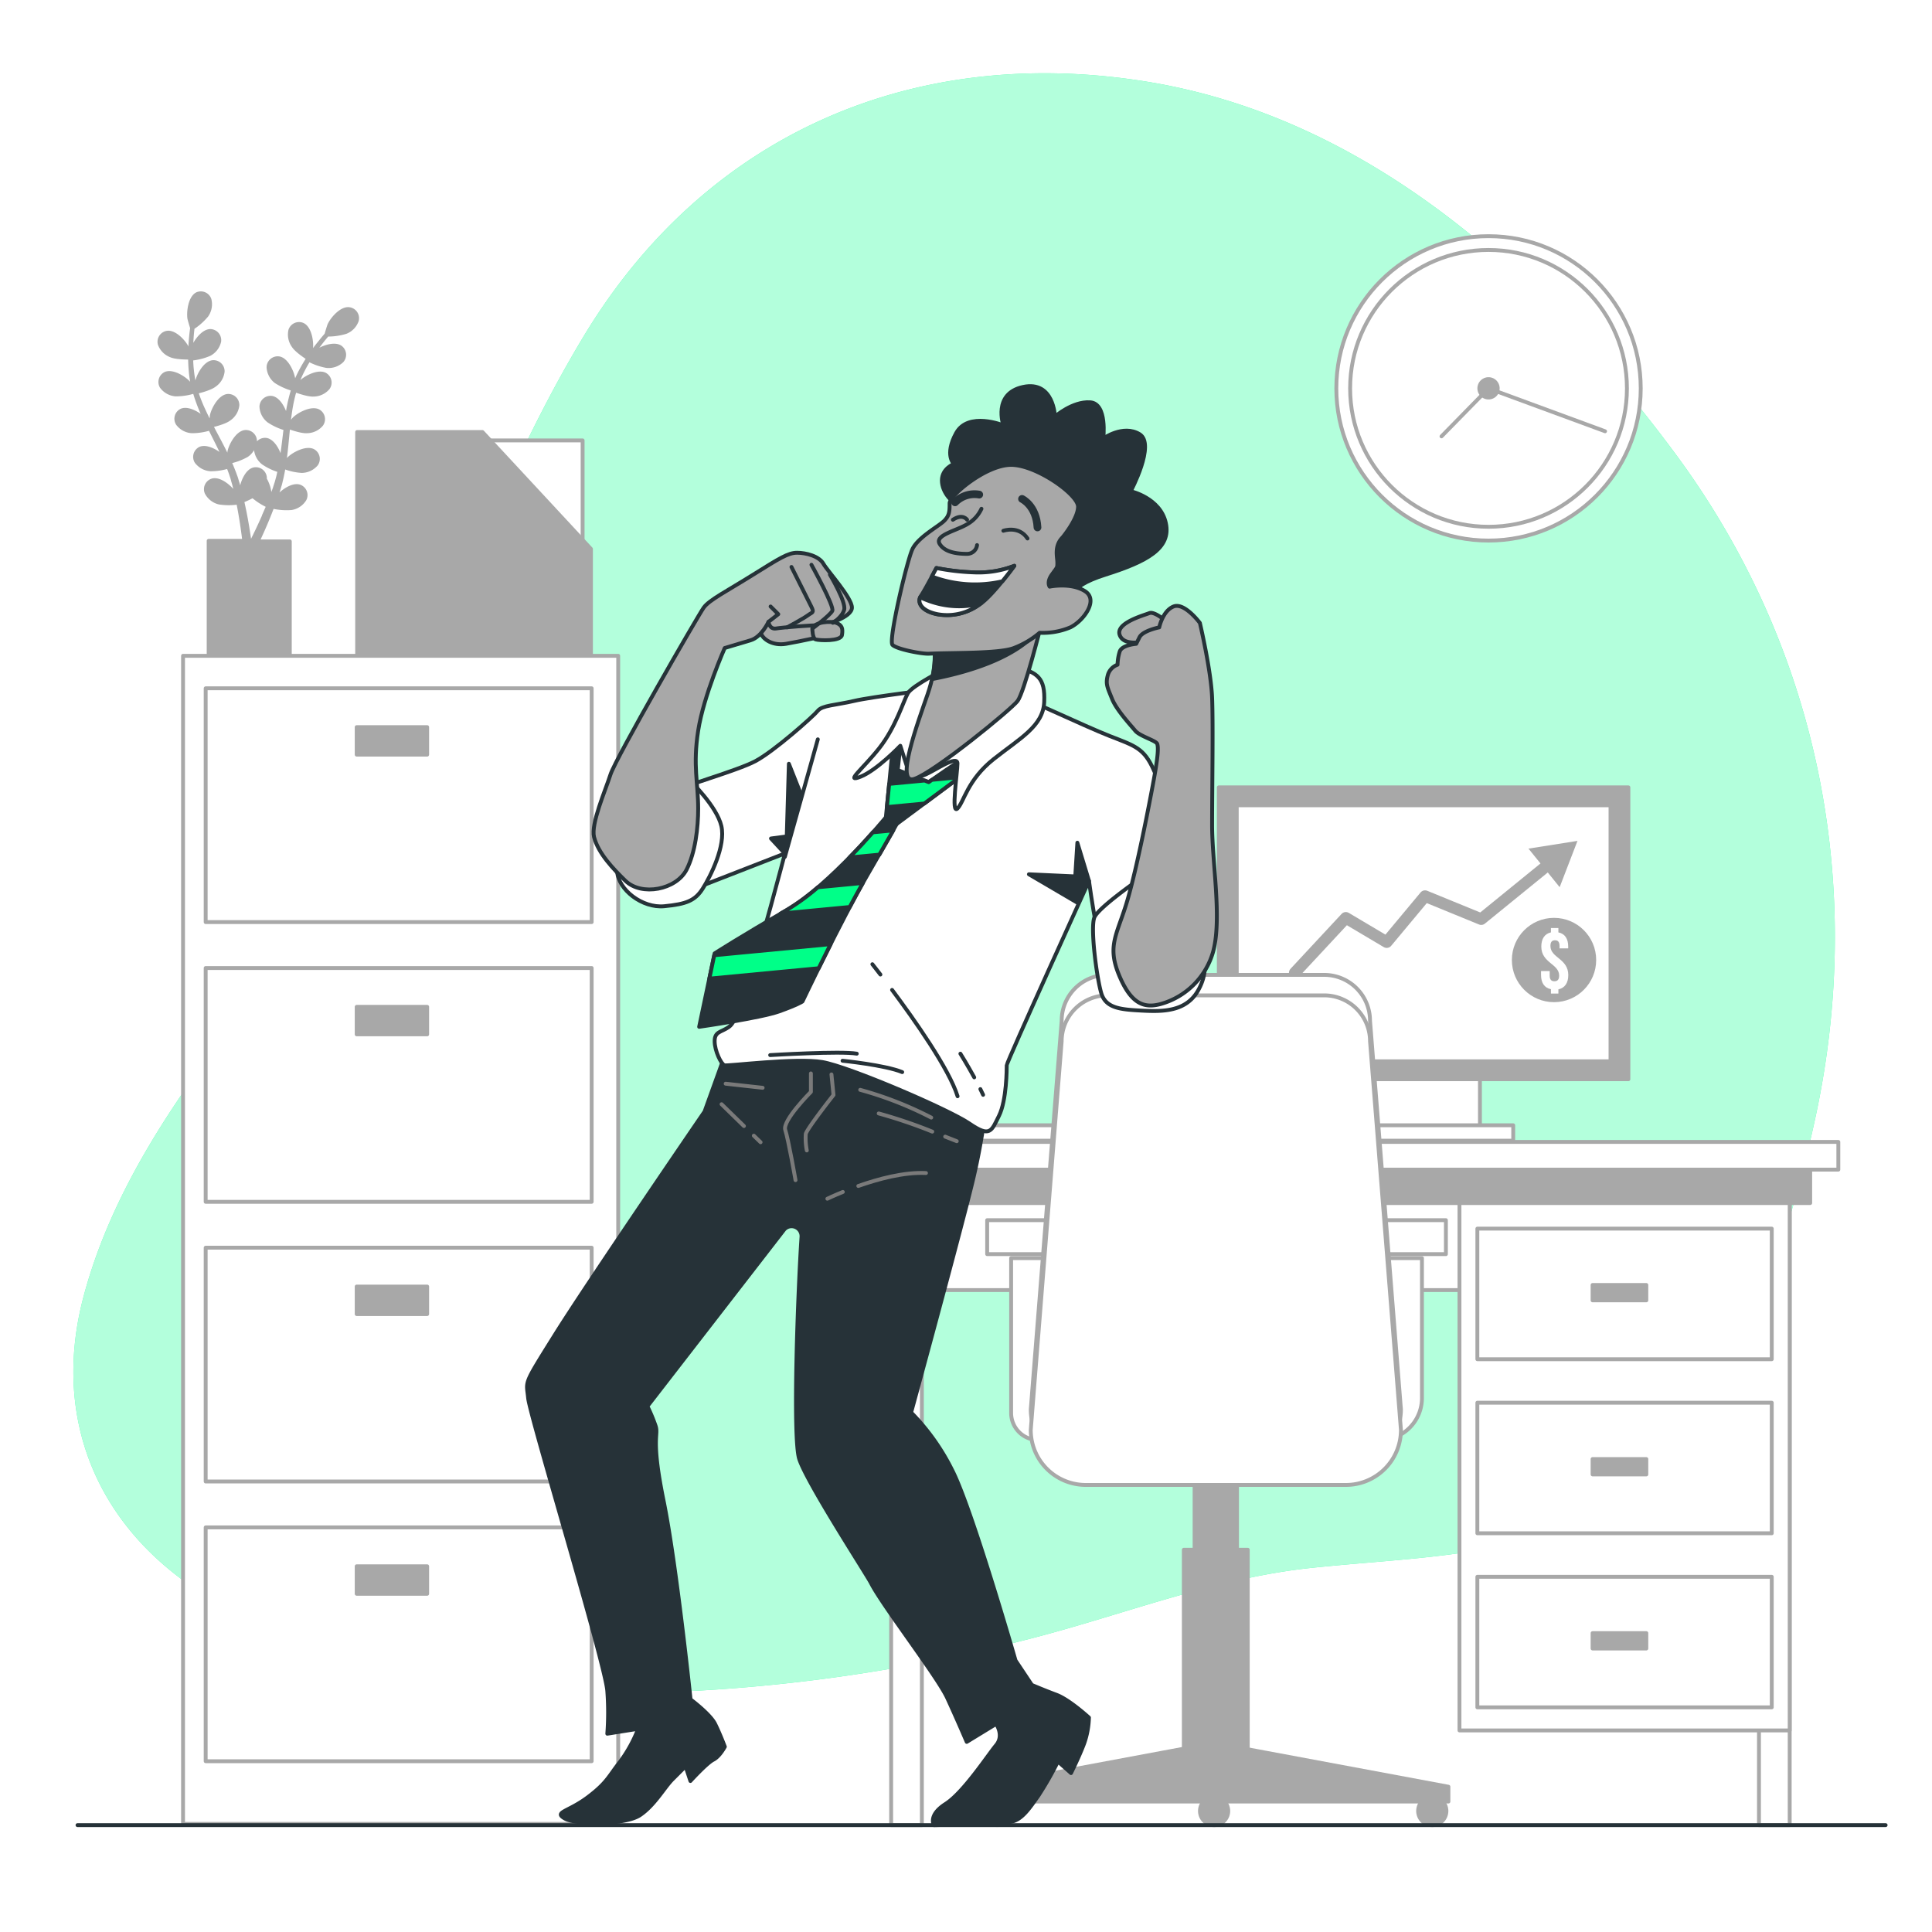 <svg class="animated" id="freepik_stories-enthusiastic" xmlns="http://www.w3.org/2000/svg" viewBox="0 0 500 500" version="1.1" xmlns:xlink="http://www.w3.org/1999/xlink" xmlns:svgjs="http://svgjs.com/svgjs"><style>svg#freepik_stories-enthusiastic:not(.animated) .animable {opacity: 0;}svg#freepik_stories-enthusiastic.animated #freepik--Character--inject-47 {animation: 1.5s Infinite  linear floating;animation-delay: 0s;}            @keyframes floating {                0% {                    opacity: 1;                    transform: translateY(0px);                }                50% {                    transform: translateY(-10px);                }                100% {                    opacity: 1;                    transform: translateY(0px);                }            }        </style><g id="freepik--background-simple--inject-47" style="transform-origin: 246.928px 228.62px 0px;" class="animable"><path d="M469.91,288.83c12.67-59.14,1.23-120.77-36.51-171.64C400,72.15,355,31,297.91,21.32,237,11.06,182.67,34.5,151,87.12c-16.39,27.2-28.24,56.89-40,86.28-9.12,22.66-17.1,48.42-32.29,67.95C56.2,270.19,31,299.82,21.52,335.94c-7.55,28.93,2,55.57,26,73.15,39.25,28.76,85.78,30.83,132.58,28.48a441.32,441.32,0,0,0,84.65-13c24.87-6.21,49.16-16.15,74.79-18.82,38.28-4,71-2,96.72-35.66C454,346.83,463.84,317.18,469.91,288.83Z" style="fill: rgb(0, 255, 136); transform-origin: 246.928px 228.62px 0px;" id="el2q1w13eckd7" class="animable"></path><g id="el69gpb8idcfk"><path d="M469.91,288.83c12.67-59.14,1.23-120.77-36.51-171.64C400,72.15,355,31,297.91,21.32,237,11.06,182.67,34.5,151,87.12c-16.39,27.2-28.24,56.89-40,86.28-9.12,22.66-17.1,48.42-32.29,67.95C56.2,270.19,31,299.82,21.52,335.94c-7.55,28.93,2,55.57,26,73.15,39.25,28.76,85.78,30.83,132.58,28.48a441.32,441.32,0,0,0,84.65-13c24.87-6.21,49.16-16.15,74.79-18.82,38.28-4,71-2,96.72-35.66C454,346.83,463.84,317.18,469.91,288.83Z" style="fill: rgb(255, 255, 255); opacity: 0.7; transform-origin: 246.928px 228.62px 0px;" class="animable"></path></g></g><g id="freepik--Clock--inject-47" style="transform-origin: 385.23px 100.51px 0px;" class="animable"><circle cx="385.23" cy="100.51" r="39.39" style="fill: rgb(255, 255, 255); stroke: rgb(168, 168, 168); stroke-linecap: round; stroke-linejoin: round; transform-origin: 385.23px 100.51px 0px;" id="elk77duat168b" class="animable"></circle><circle cx="385.23" cy="100.51" r="35.82" style="fill: rgb(255, 255, 255); stroke: rgb(168, 168, 168); stroke-linecap: round; stroke-linejoin: round; transform-origin: 385.23px 100.51px 0px;" id="elrqsyldrwg4" class="animable"></circle><polyline points="373.06 112.93 385.23 100.51 415.39 111.61" style="fill: none; stroke: rgb(168, 168, 168); stroke-linecap: round; stroke-linejoin: round; transform-origin: 394.225px 106.72px 0px;" id="eli7u32yfc64m" class="animable"></polyline><path d="M387.61,100.51a2.38,2.38,0,1,1-2.38-2.39A2.38,2.38,0,0,1,387.61,100.51Z" style="fill: rgb(168, 168, 168); stroke: rgb(168, 168, 168); stroke-linecap: round; stroke-linejoin: round; transform-origin: 385.23px 100.5px 0px;" id="elspa9j29g8zn" class="animable"></path></g><g id="freepik--file-cabinet--inject-47" style="transform-origin: 100.628px 273.966px 0px;" class="animable"><path d="M44.28,92c1.44.63,4.95.55,5,.55s-.76-2.3-.83-2.44c-.77-1.62-3.21-4.28-5.19-4a2.37,2.37,0,0,0-1.9,3A5,5,0,0,0,44.28,92Z" style="fill: rgb(168, 168, 168); stroke: rgb(168, 168, 168); stroke-linecap: round; stroke-linejoin: round; transform-origin: 45.274px 89.321px 0px;" id="el4bph3lkhwb" class="animable"></path><path d="M90.32,80c-2-.22-4.36,2.51-5.09,4.14-.06.14-.79,2.47-.75,2.46h0c-.38.43-.77.89-1.2,1.41-.78,1-1.65,2-2.52,3.29a42.75,42.75,0,0,0-2.61,4.16,31.1,31.1,0,0,0-2.23,5,.64.64,0,0,0,0,.07c0-.59,0-2.23,0-2.36-.23-1.77-1.71-5.06-3.68-5.43A2.38,2.38,0,0,0,69.49,95a5,5,0,0,0,1.91,3.71,16.42,16.42,0,0,0,4.48,2,42.76,42.76,0,0,0-1.31,5.44c-.19,1.07-.35,2.16-.5,3.25,0-.51,0-1,0-1-.23-1.77-1.72-5.06-3.69-5.43a2.37,2.37,0,0,0-2.73,2.23,4.92,4.92,0,0,0,1.9,3.71,15.68,15.68,0,0,0,4.35,2l-.15,1.25c-.24,2-.48,4-.76,6-.1.69-.23,1.37-.35,2,0-.45,0-.83,0-.89-.23-1.77-1.72-5.07-3.69-5.43a2.37,2.37,0,0,0-2.73,2.23,5,5,0,0,0,1.9,3.71,15.24,15.24,0,0,0,4.23,2c-.15.7-.29,1.39-.46,2-.13.45-.23.89-.38,1.33s-.28.89-.42,1.32c-.3.83-.61,1.68-.92,2.48-.22.56-.43,1.09-.65,1.62.11-.69.3-2,.3-2.15A9.28,9.28,0,0,0,68.55,124a3,3,0,0,0,0-.52,2.36,2.36,0,0,0-2.89-2c-1.94.51-3.17,3.91-3.26,5.69,0,.11.07,1.26.12,2-.1-.42-.19-.83-.29-1.26-.21-.85-.43-1.7-.67-2.62-.14-.43-.27-.87-.4-1.32s-.32-.9-.47-1.35c-.38-1-.82-2.09-1.29-3.13a15.7,15.7,0,0,0,4.46-1.67A5,5,0,0,0,66,114.21a2.37,2.37,0,0,0-2.56-2.42c-2,.21-3.72,3.38-4.08,5.13,0,.11-.14,1.4-.19,2.11-.29-.63-.57-1.25-.88-1.87-.89-1.79-1.84-3.58-2.79-5.36l-.86-1.65c.27-.06,3.44-.79,4.63-1.71a4.94,4.94,0,0,0,2.17-3.55,2.37,2.37,0,0,0-2.55-2.43c-2,.22-3.72,3.39-4.08,5.14,0,.13-.2,2-.22,2.45-.62-1.2-1.24-2.41-1.79-3.63a41.23,41.23,0,0,1-2-5c.13,0,3.44-.78,4.66-1.72a4.94,4.94,0,0,0,2.17-3.56,2.37,2.37,0,0,0-2.56-2.42c-2,.21-3.72,3.38-4.08,5.13,0,.14-.21,2.13-.21,2.5,0-.1-.08-.2-.11-.3a31.14,31.14,0,0,1-1-5.33c-.11-1-.16-2-.19-2.89a15.75,15.75,0,0,0,4.7-1.18,4.94,4.94,0,0,0,2.55-3.29,2.38,2.38,0,0,0-2.28-2.7c-2,0-4.06,3-4.61,4.66,0,.1-.24,1.07-.37,1.78,0-.42,0-.85,0-1.26,0-1.51.1-2.9.19-4.13.06-.69.13-1.32.2-1.91a16,16,0,0,0,3.61-3.2,5,5,0,0,0,.74-4.1A2.37,2.37,0,0,0,51,76.12c-1.78.92-2.25,4.5-2,6.26,0,.15.69,2.49.72,2.47l0,0c-.08.56-.16,1.17-.23,1.83-.12,1.23-.24,2.62-.28,4.14a41.32,41.32,0,0,0,.12,4.91,29.69,29.69,0,0,0,.91,5.41.14.14,0,0,0,0,.07c-.32-.5-1.25-1.85-1.33-2-1.17-1.35-4.22-3.27-6.07-2.49a2.37,2.37,0,0,0-1,3.36,5,5,0,0,0,3.64,2,16.11,16.11,0,0,0,4.87-.77,43.89,43.89,0,0,0,1.9,5.27c.43,1,.9,2,1.38,3l-.59-.84c-1.17-1.36-4.22-3.28-6.06-2.5a2.37,2.37,0,0,0-1,3.37,4.93,4.93,0,0,0,3.63,2,15.61,15.61,0,0,0,4.74-.72l.56,1.13c.91,1.81,1.82,3.61,2.66,5.4.3.63.57,1.27.84,1.9-.25-.37-.47-.68-.51-.73-1.17-1.35-4.22-3.27-6.07-2.49a2.37,2.37,0,0,0-1,3.36,5,5,0,0,0,3.64,2,15.53,15.53,0,0,0,4.61-.69c.26.65.52,1.31.74,2,.14.44.31.86.42,1.32s.25.89.37,1.33c.21.85.43,1.74.61,2.58.13.58.24,1.14.35,1.7-.29-.63-.88-1.86-.94-2-.95-1.51-3.68-3.88-5.62-3.38a2.37,2.37,0,0,0-1.55,3.17,5,5,0,0,0,3.28,2.57,16.29,16.29,0,0,0,4.91,0c.19.93.36,1.84.51,2.7.52,3,.85,5.47,1.05,7.21H54V169.2H75V140.11H66.66c.74-1.56,1.69-3.65,2.71-6.15.37-.89.74-1.85,1.12-2.84a16,16,0,0,0,4.89.38,4.93,4.93,0,0,0,3.46-2.32,2.36,2.36,0,0,0-1.31-3.27c-1.89-.64-4.79,1.52-5.85,3-.06.08-.64,1.08-1,1.71.15-.4.3-.79.45-1.21.3-.83.58-1.66.88-2.56.13-.43.26-.87.4-1.32s.23-.92.35-1.39c.26-1.08.47-2.19.66-3.32a15.11,15.11,0,0,0,4.64,1.07,5,5,0,0,0,3.78-1.77,2.37,2.37,0,0,0-.8-3.43c-1.78-.92-5,.77-6.24,2-.08.07-.88,1.08-1.32,1.64.11-.67.22-1.35.3-2,.25-2,.44-4,.63-6,.06-.62.13-1.23.2-1.84.25.09,3.3,1.23,4.8,1.12a4.94,4.94,0,0,0,3.77-1.76,2.37,2.37,0,0,0-.79-3.44c-1.78-.92-5,.77-6.24,2-.1.09-1.26,1.54-1.53,1.92.14-1.35.3-2.69.5-4A40,40,0,0,1,76.29,101c.12,0,3.29,1.24,4.83,1.13a4.94,4.94,0,0,0,3.77-1.76,2.37,2.37,0,0,0-.8-3.44c-1.78-.92-5,.78-6.23,2-.1.1-1.35,1.66-1.56,2,0-.1,0-.21.08-.31a30.13,30.13,0,0,1,2.1-5c.45-.9.94-1.72,1.43-2.52a15.6,15.6,0,0,0,4.57,1.61,4.94,4.94,0,0,0,4-1.34,2.36,2.36,0,0,0-.42-3.5c-1.66-1.11-5,.22-6.42,1.34-.07.06-.78.76-1.29,1.28.23-.36.46-.73.68-1.06.84-1.26,1.68-2.37,2.44-3.34.44-.55.84-1,1.22-1.49a15.86,15.86,0,0,0,4.78-.68,4.93,4.93,0,0,0,2.88-3A2.36,2.36,0,0,0,90.32,80Zm-22,53.48c-1.21,2.77-2.31,5-3.11,6.6h-.68l0-.18c-.24-1.76-.62-4.27-1.21-7.26-.19-.95-.41-1.95-.64-3a27.78,27.78,0,0,0,2.74-1.29,17,17,0,0,0,4,2.57C69,131.85,68.63,132.7,68.28,133.5Z" style="fill: rgb(168, 168, 168); stroke: rgb(168, 168, 168); stroke-linecap: round; stroke-linejoin: round; transform-origin: 66.96px 122.556px 0px;" id="el1pgcb7amm27h" class="animable"></path><path d="M79.83,92.75s.64-2.33.66-2.49c.25-1.77-.32-5.33-2.12-6.2a2.37,2.37,0,0,0-3.23,1.42A5,5,0,0,0,76,89.56C76.85,90.88,79.83,92.75,79.83,92.75Z" style="fill: rgb(168, 168, 168); stroke: rgb(168, 168, 168); stroke-linecap: round; stroke-linejoin: round; transform-origin: 77.781px 88.299px 0px;" id="eleytm6omxbbj" class="animable"></path><rect x="47.37" y="169.72" width="112.62" height="302.3" style="fill: rgb(255, 255, 255); stroke: rgb(168, 168, 168); stroke-linecap: round; stroke-linejoin: round; transform-origin: 103.68px 320.87px 0px;" id="elz0wvvsy3gn" class="animable"></rect><rect x="53.23" y="178.13" width="99.89" height="60.51" style="fill: rgb(255, 255, 255); stroke: rgb(168, 168, 168); stroke-linecap: round; stroke-linejoin: round; transform-origin: 103.175px 208.385px 0px;" id="elrdqyxo3f0xk" class="animable"></rect><rect x="92.31" y="188.18" width="18.24" height="7.12" style="fill: rgb(168, 168, 168); stroke: rgb(168, 168, 168); stroke-linecap: round; stroke-linejoin: round; transform-origin: 101.43px 191.74px 0px;" id="elg5eaa8zsad" class="animable"></rect><rect x="53.23" y="250.52" width="99.89" height="60.51" style="fill: rgb(255, 255, 255); stroke: rgb(168, 168, 168); stroke-linecap: round; stroke-linejoin: round; transform-origin: 103.175px 280.775px 0px;" id="elmzl94h71jt" class="animable"></rect><rect x="92.31" y="260.57" width="18.24" height="7.12" style="fill: rgb(168, 168, 168); stroke: rgb(168, 168, 168); stroke-linecap: round; stroke-linejoin: round; transform-origin: 101.43px 264.13px 0px;" id="el8omdhefmvy" class="animable"></rect><rect x="53.23" y="322.9" width="99.89" height="60.51" style="fill: rgb(255, 255, 255); stroke: rgb(168, 168, 168); stroke-linecap: round; stroke-linejoin: round; transform-origin: 103.175px 353.155px 0px;" id="eljovsvrhf3bn" class="animable"></rect><rect x="92.31" y="332.96" width="18.24" height="7.12" style="fill: rgb(168, 168, 168); stroke: rgb(168, 168, 168); stroke-linecap: round; stroke-linejoin: round; transform-origin: 101.43px 336.52px 0px;" id="elg55acbrz8dr" class="animable"></rect><rect x="53.23" y="395.29" width="99.89" height="60.51" style="fill: rgb(255, 255, 255); stroke: rgb(168, 168, 168); stroke-linecap: round; stroke-linejoin: round; transform-origin: 103.175px 425.545px 0px;" id="elcgvdg7d540e" class="animable"></rect><rect x="92.31" y="405.35" width="18.24" height="7.12" style="fill: rgb(168, 168, 168); stroke: rgb(168, 168, 168); stroke-linecap: round; stroke-linejoin: round; transform-origin: 101.43px 408.91px 0px;" id="elosdakekb8h" class="animable"></rect><rect x="94.59" y="113.98" width="56.19" height="45.93" style="fill: rgb(255, 255, 255); stroke: rgb(168, 168, 168); stroke-linecap: round; stroke-linejoin: round; transform-origin: 122.685px 136.945px 0px;" id="elqe3lauqlsls" class="animable"></rect><polygon points="152.94 169.62 152.94 142.06 124.85 111.8 92.43 111.8 92.43 169.62 152.94 169.62" style="fill: rgb(168, 168, 168); stroke: rgb(168, 168, 168); stroke-linecap: round; stroke-linejoin: round; transform-origin: 122.685px 140.71px 0px;" id="elr21e5oex44s" class="animable"></polygon></g><g id="freepik--Desk--inject-47" style="transform-origin: 346.62px 338.055px 0px;" class="animable"><rect x="353.86" y="213.71" width="29.15" height="78.18" style="fill: rgb(255, 255, 255); stroke: rgb(168, 168, 168); stroke-linecap: round; stroke-linejoin: round; transform-origin: 368.435px 252.8px 0px;" id="elfqczvwazlwo" class="animable"></rect><rect x="315.43" y="203.77" width="106" height="75.53" style="fill: rgb(168, 168, 168); stroke: rgb(168, 168, 168); stroke-linecap: round; stroke-linejoin: round; transform-origin: 368.43px 241.535px 0px;" id="elt2k6njg8j9e" class="animable"></rect><rect x="320.07" y="208.41" width="96.73" height="66.25" style="fill: rgb(255, 255, 255); stroke: rgb(168, 168, 168); stroke-linecap: round; stroke-linejoin: round; transform-origin: 368.435px 241.535px 0px;" id="eledg8uirrit7" class="animable"></rect><g id="el6fk9f3tvg84"><circle cx="402.18" cy="248.45" r="10.91" style="fill: rgb(168, 168, 168); transform-origin: 402.18px 248.45px 0px; transform: rotate(-9.25deg);" class="animable"></circle></g><path d="M401.38,241.3v-1.12h1.93v1.12c1.68.34,2.54,1.63,2.54,3.67v.47h-2.24v-.62c0-1.08-.43-1.48-1.18-1.48s-1.18.4-1.18,1.48c0,3.09,4.62,3.24,4.62,7.53,0,2-.88,3.35-2.56,3.69v1.1h-1.93V256c-1.7-.34-2.56-1.65-2.56-3.69v-1h2.24v1.18c0,1.08.47,1.46,1.22,1.46s1.23-.38,1.23-1.46c0-3.09-4.62-3.24-4.62-7.53C398.89,243,399.73,241.66,401.38,241.3Z" style="fill: rgb(255, 255, 255); transform-origin: 402.345px 248.66px 0px;" id="elx1swmr9jbxq" class="animable"></path><polyline points="335.08 251.75 348.3 237.54 358.88 243.82 368.8 231.92 383.34 237.87 402.84 222.01" style="fill: none; stroke: rgb(168, 168, 168); stroke-linecap: round; stroke-linejoin: round; stroke-width: 3px; transform-origin: 368.96px 236.88px 0px;" id="elar4u245y7gv" class="animable"></polyline><polygon points="408.25 217.62 395.57 219.62 403.64 229.6 408.25 217.62" style="fill: rgb(168, 168, 168); transform-origin: 401.91px 223.61px 0px;" id="elkg6x0c1pd" class="animable"></polygon><rect x="345.91" y="291.22" width="45.71" height="3.98" style="fill: rgb(255, 255, 255); stroke: rgb(168, 168, 168); stroke-linecap: round; stroke-linejoin: round; transform-origin: 368.765px 293.21px 0px;" id="el7205a9jpabm" class="animable"></rect><rect x="235.93" y="291.22" width="87.45" height="3.98" style="fill: rgb(255, 255, 255); stroke: rgb(168, 168, 168); stroke-linecap: round; stroke-linejoin: round; transform-origin: 279.655px 293.21px 0px;" id="el5k9m8kl7nqw" class="animable"></rect><rect x="455.22" y="308.7" width="7.95" height="163.64" style="fill: rgb(255, 255, 255); stroke: rgb(168, 168, 168); stroke-linecap: round; stroke-linejoin: round; transform-origin: 459.195px 390.52px 0px;" id="ely8y9g3v791k" class="animable"></rect><rect x="233.28" y="308.7" width="225.87" height="25.18" style="fill: rgb(255, 255, 255); stroke: rgb(168, 168, 168); stroke-linecap: round; stroke-linejoin: round; transform-origin: 346.215px 321.29px 0px;" id="elbc524wih67w" class="animable"></rect><rect x="230.63" y="308.7" width="7.95" height="163.64" style="fill: rgb(255, 255, 255); stroke: rgb(168, 168, 168); stroke-linecap: round; stroke-linejoin: round; transform-origin: 234.605px 390.52px 0px;" id="elgha53u928hp" class="animable"></rect><rect x="377.71" y="308.7" width="85.46" height="139.13" style="fill: rgb(255, 255, 255); stroke: rgb(168, 168, 168); stroke-linecap: round; stroke-linejoin: round; transform-origin: 420.44px 378.265px 0px;" id="elx97cb1wgfb" class="animable"></rect><rect x="224.78" y="300.15" width="243.7" height="11.2" style="fill: rgb(168, 168, 168); stroke: rgb(168, 168, 168); stroke-linecap: round; stroke-linejoin: round; transform-origin: 346.63px 305.75px 0px;" id="el1fybupzq06v" class="animable"></rect><rect x="217.48" y="295.53" width="258.28" height="7.17" style="fill: rgb(255, 255, 255); stroke: rgb(168, 168, 168); stroke-linecap: round; stroke-linejoin: round; transform-origin: 346.62px 299.115px 0px;" id="ell9r31pbpzc" class="animable"></rect><rect x="382.34" y="317.97" width="76.19" height="33.79" style="fill: rgb(255, 255, 255); stroke: rgb(168, 168, 168); stroke-linecap: round; stroke-linejoin: round; transform-origin: 420.435px 334.865px 0px;" id="elv5q5qd4174" class="animable"></rect><rect x="412.16" y="332.55" width="13.91" height="3.98" style="fill: rgb(168, 168, 168); stroke: rgb(168, 168, 168); stroke-linecap: round; stroke-linejoin: round; transform-origin: 419.115px 334.54px 0px;" id="el3xypth2ocdr" class="animable"></rect><rect x="382.34" y="363.02" width="76.19" height="33.79" style="fill: rgb(255, 255, 255); stroke: rgb(168, 168, 168); stroke-linecap: round; stroke-linejoin: round; transform-origin: 420.435px 379.915px 0px;" id="el4qrbqlufjgq" class="animable"></rect><rect x="412.16" y="377.6" width="13.91" height="3.98" style="fill: rgb(168, 168, 168); stroke: rgb(168, 168, 168); stroke-linecap: round; stroke-linejoin: round; transform-origin: 419.115px 379.59px 0px;" id="elhyz3u1ck6vq" class="animable"></rect><rect x="382.34" y="408.07" width="76.19" height="33.79" style="fill: rgb(255, 255, 255); stroke: rgb(168, 168, 168); stroke-linecap: round; stroke-linejoin: round; transform-origin: 420.435px 424.965px 0px;" id="elo28lkewppz" class="animable"></rect><rect x="412.16" y="422.65" width="13.91" height="3.98" style="fill: rgb(168, 168, 168); stroke: rgb(168, 168, 168); stroke-linecap: round; stroke-linejoin: round; transform-origin: 419.115px 424.64px 0px;" id="eltusmejt7t" class="animable"></rect><rect x="309.16" y="365.76" width="10.98" height="41.89" style="fill: rgb(168, 168, 168); stroke: rgb(168, 168, 168); stroke-linecap: round; stroke-linejoin: round; transform-origin: 314.65px 386.705px 0px;" id="el3wqs744jvq7" class="animable"></rect><rect x="306.37" y="401.07" width="16.55" height="52.97" style="fill: rgb(168, 168, 168); stroke: rgb(168, 168, 168); stroke-linecap: round; stroke-linejoin: round; transform-origin: 314.645px 427.555px 0px;" id="el0l7ocrz5d7a" class="animable"></rect><polygon points="322.58 452.65 314.91 450.58 314.91 450.21 314.21 450.39 313.52 450.21 313.52 450.58 305.85 452.65 253.57 462.4 253.57 466.24 313.52 466.24 314.91 466.24 374.85 466.24 374.85 462.4 322.58 452.65" style="fill: rgb(168, 168, 168); stroke: rgb(168, 168, 168); stroke-linecap: round; stroke-linejoin: round; transform-origin: 314.21px 458.225px 0px;" id="eli2i725tjhd" class="animable"></polygon><path d="M261.76,468.68A3.66,3.66,0,1,1,258.1,465,3.66,3.66,0,0,1,261.76,468.68Z" style="fill: rgb(168, 168, 168); stroke: rgb(168, 168, 168); stroke-linecap: round; stroke-linejoin: round; transform-origin: 258.1px 468.66px 0px;" id="elr3e3h8zfvw" class="animable"></path><path d="M317.87,468.68a3.66,3.66,0,1,1-3.66-3.66A3.66,3.66,0,0,1,317.87,468.68Z" style="fill: rgb(168, 168, 168); stroke: rgb(168, 168, 168); stroke-linecap: round; stroke-linejoin: round; transform-origin: 314.21px 468.68px 0px;" id="el9p8gfxaj486" class="animable"></path><path d="M374.33,468.68a3.66,3.66,0,1,1-3.66-3.66A3.66,3.66,0,0,1,374.33,468.68Z" style="fill: rgb(168, 168, 168); stroke: rgb(168, 168, 168); stroke-linecap: round; stroke-linejoin: round; transform-origin: 370.67px 468.68px 0px;" id="elvuf98njufgn" class="animable"></path><path d="M261.69,325.61h10.86a0,0,0,0,1,0,0v47.06a0,0,0,0,1,0,0h-3.87a7,7,0,0,1-7-7V325.61A0,0,0,0,1,261.69,325.61Z" style="fill: rgb(255, 255, 255); stroke: rgb(168, 168, 168); stroke-linecap: round; stroke-linejoin: round; transform-origin: 267.115px 349.14px 0px;" id="elu7jrzjka9ek" class="animable"></path><rect x="255.48" y="315.78" width="17.07" height="8.79" style="fill: rgb(255, 255, 255); stroke: rgb(168, 168, 168); stroke-linecap: round; stroke-linejoin: round; transform-origin: 264.015px 320.175px 0px;" id="elfcfrbt6008g" class="animable"></rect><path d="M357.13,372.67h0A10.86,10.86,0,0,0,368,361.81v-36.2H357.13Z" style="fill: rgb(255, 255, 255); stroke: rgb(168, 168, 168); stroke-linecap: round; stroke-linejoin: round; transform-origin: 362.565px 349.14px 0px;" id="elwks77u4nirr" class="animable"></path><g id="elgqmtb0b6s3b"><rect x="357.13" y="315.78" width="17.07" height="8.79" style="fill: rgb(255, 255, 255); stroke: rgb(168, 168, 168); stroke-linecap: round; stroke-linejoin: round; transform-origin: 365.665px 320.175px 0px; transform: rotate(180deg);" class="animable"></rect></g><path d="M348.29,379H281a14.24,14.24,0,0,1-14.24-14.24l8-100.59a11.86,11.86,0,0,1,11.87-11.87h56.06a11.86,11.86,0,0,1,11.87,11.87l8,100.59A14.25,14.25,0,0,1,348.29,379Z" style="fill: rgb(255, 255, 255); stroke: rgb(168, 168, 168); stroke-linecap: round; stroke-linejoin: round; transform-origin: 314.66px 315.65px 0px;" id="elz1chaifcku" class="animable"></path><path d="M348.29,384.3H281a14.23,14.23,0,0,1-14.24-14.24l8-100.59a11.87,11.87,0,0,1,11.87-11.87h56.06a11.87,11.87,0,0,1,11.87,11.87l8,100.59A14.24,14.24,0,0,1,348.29,384.3Z" style="fill: rgb(255, 255, 255); stroke: rgb(168, 168, 168); stroke-linecap: round; stroke-linejoin: round; transform-origin: 314.66px 320.95px 0px;" id="elcqxw9cxb1mv" class="animable"></path></g><g id="freepik--Character--inject-47" style="transform-origin: 225.655px 286.136px 0px;" class="animable animator-active"><path d="M187.82,272.48l-5.48,15.2s-30.21,44.14-38.66,57.65-7.45,11.83-7,16.48,20.07,69.11,20.49,75.87a75.46,75.46,0,0,1,0,11l8-1.27a35.73,35.73,0,0,1-4.64,8.45c-3,3.8-3.38,5.48-8.45,9.28s-8.86,3.8-5.91,5.49,15.62,1.69,19.42-.84,6.34-7.18,8.45-9.29l3.38-3.38,1.26,3.8s4.23-4.64,5.91-5.49,3-3.38,3-3.38-1.27-3.37-2.53-5.91-6.34-6.33-6.34-6.33-3.65-35-7-51.48-1.21-16.79-2.06-19.33a43.86,43.86,0,0,0-2.11-5.06L203,318.15a2.61,2.61,0,0,1,1.12-.69h0a2.58,2.58,0,0,1,3.31,2.65c-.9,13.32-2.38,52.12-.58,57.51,2.11,6.33,17.4,29.8,18.57,32.09,3,5.87,17.17,24.2,19.71,29.69s5.06,11.4,5.06,11.4l7.6-4.64s2.12,2.95,0,5.49-8.44,12.24-13.08,15.2-3,5.49-3,5.49,16.89-.43,19.84-.85,5.07-3.8,7.18-6.75a89.18,89.18,0,0,0,5.07-8.87l3.38,3s2.11-4.23,3.38-7.61a21.7,21.7,0,0,0,1.26-6.75s-5.06-4.65-8.44-5.91-6.34-2.54-6.34-2.54l-4.22-6.33s-11.4-39.69-16.47-49.4a58.13,58.13,0,0,0-10.55-14.78s13.65-50,16.18-60.94a168.77,168.77,0,0,0,3.38-19.85A86.48,86.48,0,0,0,219.91,270C198.38,266.15,187.82,272.48,187.82,272.48Z" style="fill: rgb(38, 50, 56); stroke: rgb(38, 50, 56); stroke-linecap: round; stroke-linejoin: round; transform-origin: 209.106px 370.549px 0px;" id="ellozq3xpp82g" class="animable"></path><path d="M209.86,277.8v4.78s-7.44,7.44-6.64,9.84,2.66,13,2.66,13" style="fill: none; stroke: rgb(122, 122, 122); stroke-linecap: round; stroke-linejoin: round; transform-origin: 206.51px 291.61px 0px;" id="elbhz5qobxsei" class="animable"></path><path d="M215.18,278.06l.53,5.32s-6.91,8.77-7.18,10.1a16.72,16.72,0,0,0,.27,4.25" style="fill: none; stroke: rgb(122, 122, 122); stroke-linecap: round; stroke-linejoin: round; transform-origin: 212.103px 287.895px 0px;" id="elsgj4ag07ky" class="animable"></path><path d="M222.62,282.05A94.08,94.08,0,0,1,241,289.23" style="fill: none; stroke: rgb(122, 122, 122); stroke-linecap: round; stroke-linejoin: round; transform-origin: 231.81px 285.64px 0px;" id="el2uw2tw3rgoe" class="animable"></path><path d="M241.27,292.86a128.66,128.66,0,0,0-13.86-4.7" style="fill: none; stroke: rgb(122, 122, 122); stroke-linecap: round; stroke-linejoin: round; transform-origin: 234.34px 290.51px 0px;" id="elsoc0isb4b5i" class="animable"></path><path d="M247.61,295.34l-3-1.18" style="fill: none; stroke: rgb(122, 122, 122); stroke-linecap: round; stroke-linejoin: round; transform-origin: 246.11px 294.75px 0px;" id="elhusu246dif" class="animable"></path><path d="M222.13,306.93c5.11-1.8,11.82-3.63,17.51-3.35" style="fill: none; stroke: rgb(122, 122, 122); stroke-linecap: round; stroke-linejoin: round; transform-origin: 230.885px 305.241px 0px;" id="el1pymbjkpplr" class="animable"></path><path d="M214.12,310.23s1.53-.75,4-1.75" style="fill: none; stroke: rgb(122, 122, 122); stroke-linecap: round; stroke-linejoin: round; transform-origin: 216.12px 309.355px 0px;" id="elwrl7uo6szy" class="animable"></path><line x1="195.09" y1="293.91" x2="196.84" y2="295.61" style="fill: none; stroke: rgb(122, 122, 122); stroke-linecap: round; stroke-linejoin: round; transform-origin: 195.965px 294.76px 0px;" id="el3znypebshi2" class="animable"></line><line x1="186.74" y1="285.77" x2="192.53" y2="291.42" style="fill: none; stroke: rgb(122, 122, 122); stroke-linecap: round; stroke-linejoin: round; transform-origin: 189.635px 288.595px 0px;" id="el0hnlhvu5jvuv" class="animable"></line><line x1="187.8" y1="280.46" x2="197.37" y2="281.52" style="fill: none; stroke: rgb(122, 122, 122); stroke-linecap: round; stroke-linejoin: round; transform-origin: 192.585px 280.99px 0px;" id="elfbwircw6tqs" class="animable"></line><path d="M242.62,178.27s-16.76,2-21.59,3.13-8.24,1.13-9.38,2.55S200.29,194.46,195.46,197s-19.32,6.54-19.61,7.39,2,15.06,1.42,19.6-1.13,7.39-1.13,7.39l27-10.51s-6.82,26.14-9.38,32.67-3.12,10.8-5.11,12.22-3.7,1.14-3.7,3.69,1.71,6,2.56,6.25,18.47-2,25.29-.85,32.67,12.22,38.07,15.91,5.68,2,7.67-2,2-12.21,2-13.07S281.83,228,281.83,228s3.12,23.58,6.25,25.29,10.51,1.42,13.92-5.4,10.51-17,7.11-25-8-17.9-10.52-23.59-4.83-6.25-11.36-8.8-23.87-10.8-25.57-11.08S242.62,178.27,242.62,178.27Z" style="fill: rgb(255, 255, 255); stroke: rgb(38, 50, 56); stroke-linecap: round; stroke-linejoin: round; transform-origin: 242.917px 235.537px 0px;" id="el3evock413l7" class="animable"></path><path d="M230.87,256.19c5.8,7.77,14.76,20.46,16.95,27.52" style="fill: none; stroke: rgb(38, 50, 56); stroke-linecap: round; stroke-linejoin: round; transform-origin: 239.345px 269.95px 0px;" id="elaive55ovgqc" class="animable"></path><path d="M225.77,249.54s.79,1,2.08,2.67" style="fill: none; stroke: rgb(38, 50, 56); stroke-linecap: round; stroke-linejoin: round; transform-origin: 226.81px 250.875px 0px;" id="el1nmqkyq19kn" class="animable"></path><path d="M253.72,281.86c.25.5.48,1,.71,1.48" style="fill: none; stroke: rgb(38, 50, 56); stroke-linecap: round; stroke-linejoin: round; transform-origin: 254.075px 282.6px 0px;" id="el6mqecd8syri" class="animable"></path><path d="M248.55,272.69s1.76,2.81,3.58,6.13" style="fill: none; stroke: rgb(38, 50, 56); stroke-linecap: round; stroke-linejoin: round; transform-origin: 250.34px 275.755px 0px;" id="elso7y4h10lh" class="animable"></path><path d="M199.32,273.06s18.37-1.11,22.41-.37" style="fill: none; stroke: rgb(38, 50, 56); stroke-linecap: round; stroke-linejoin: round; transform-origin: 210.525px 272.748px 0px;" id="eln9txyz4w5z" class="animable"></path><path d="M218.05,274.52s11,1.11,15.44,2.94" style="fill: none; stroke: rgb(38, 50, 56); stroke-linecap: round; stroke-linejoin: round; transform-origin: 225.77px 275.99px 0px;" id="eldvjl28zykir" class="animable"></path><polygon points="281.83 227.99 278.82 218.09 278.27 226.81 266.28 226.26 278.82 233.62 281.83 227.99" style="fill: rgb(38, 50, 56); stroke: rgb(38, 50, 56); stroke-linecap: round; stroke-linejoin: round; transform-origin: 274.055px 225.855px 0px;" id="el1xzer1qz6xc" class="animable"></polygon><line x1="203.13" y1="221.74" x2="211.65" y2="191.34" style="fill: none; stroke: rgb(38, 50, 56); stroke-linecap: round; stroke-linejoin: round; transform-origin: 207.39px 206.54px 0px;" id="elyv3vh5ydhn" class="animable"></line><polygon points="207.39 205.83 204.16 197.66 203.61 216.46 199.53 217 203.13 220.89 207.39 205.83" style="fill: rgb(38, 50, 56); stroke: rgb(38, 50, 56); stroke-linecap: round; stroke-linejoin: round; transform-origin: 203.46px 209.275px 0px;" id="elooidyb2s8kt" class="animable"></polygon><path d="M178.69,202.14s6.82,6.53,8,11.64-2.84,13.07-4.83,16.2-4.26,4-9.95,4.55-11.93-4.27-12.21-9.1S166.48,201,178.69,202.14Z" style="fill: rgb(255, 255, 255); stroke: rgb(38, 50, 56); stroke-linecap: round; stroke-linejoin: round; transform-origin: 173.297px 218.333px 0px;" id="elgl72yhjsd0f" class="animable"></path><path d="M229.27,211.51s-14.49,17.62-25.86,24.15-18.47,11.08-18.47,11.08l-4,19s15.91-2.27,20.74-4,6-2.56,6-2.56,10-21,16.77-32.67,7.67-13.35,7.67-13.35Z" style="fill: rgb(38, 50, 56); stroke: rgb(38, 50, 56); stroke-linecap: round; stroke-linejoin: round; transform-origin: 206.53px 238.625px 0px;" id="elravhk2ykeyh" class="animable"></path><path d="M231.26,190.77c0,.85-2,20.74-2,20.74l2.84,1.71,18.75-13.93s.85-3.4-.28-3.4-10.23,6.53-10.23,6.53l-8-3.13.85-8.23Z" style="fill: rgb(38, 50, 56); stroke: rgb(38, 50, 56); stroke-linecap: round; stroke-linejoin: round; transform-origin: 240.208px 201.995px 0px;" id="elpbvo8qf0a8b" class="animable"></path><path d="M241.19,201.82l-.84.6-1.07-.42-9.16.87c-.22,2.27-.43,4.41-.59,6l9.68-.92,9.17-6.82Z" style="fill: rgb(0, 255, 136); stroke: rgb(38, 50, 56); stroke-linecap: round; stroke-linejoin: round; transform-origin: 238.955px 205px 0px;" id="el97azzepyz4d" class="animable"></path><path d="M223.32,228.51l-11.64,1.11a57.54,57.54,0,0,1-8.27,6l-1.41.82,17.9-1.71C221.07,232.57,222.22,230.45,223.32,228.51Z" style="fill: rgb(0, 255, 136); stroke: rgb(38, 50, 56); stroke-linecap: round; stroke-linejoin: round; transform-origin: 212.66px 232.475px 0px;" id="elxq58c12778o" class="animable"></path><path d="M183.58,253.27l28.29-2.69c.94-1.91,2-4,3.1-6.24l-30.12,2.87Z" style="fill: rgb(0, 255, 136); stroke: rgb(38, 50, 56); stroke-linecap: round; stroke-linejoin: round; transform-origin: 199.275px 248.805px 0px;" id="elakuor4wgrxn" class="animable"></path><path d="M225.91,215.4c-1.61,1.82-3.7,4.1-6.07,6.52l7.74-.74c1.83-3.16,2.94-5.11,3.6-6.28Z" style="fill: rgb(0, 255, 136); stroke: rgb(38, 50, 56); stroke-linecap: round; stroke-linejoin: round; transform-origin: 225.51px 218.41px 0px;" id="eldr6sypy3gzg" class="animable"></path><path d="M244.61,173.16s-8.52,4.26-9.66,6.25-3.13,8.8-7.39,14.2-9.09,9.09-4.83,7.39S233,193,233,193l2.56,8s1.42.57,4-.57,8.23-5.11,8.23-2.84-1.7,13.35,0,11.65,2.56-7.39,9.38-12.79,12.79-8.52,13.07-14.77-1.7-7.67-7.39-9.09S245.18,172,244.61,173.16Z" style="fill: rgb(255, 255, 255); stroke: rgb(38, 50, 56); stroke-linecap: round; stroke-linejoin: round; transform-origin: 245.671px 190.629px 0px;" id="elbuzd4vtkual" class="animable"></path><path d="M241.77,167.76s.85,4.54-1.71,11.93-8.52,23.58-3.41,21.88,25-17.9,26.71-20.17,6-19.33,6-19.33-16.76,4.55-21.6,5.12S241.77,167.76,241.77,167.76Z" style="fill: rgb(168, 168, 168); stroke: rgb(38, 50, 56); stroke-linecap: round; stroke-linejoin: round; transform-origin: 252.002px 181.882px 0px;" id="elipaj8q4q2ll" class="animable"></path><path d="M241.77,167.76a22,22,0,0,1-.58,8c24.22-4.66,28.14-13.71,28.14-13.71s-16.76,4.55-21.6,5.12S241.77,167.76,241.77,167.76Z" style="fill: rgb(38, 50, 56); stroke: rgb(38, 50, 56); stroke-linecap: round; stroke-linejoin: round; transform-origin: 255.26px 168.905px 0px;" id="el7ovwictu0v" class="animable"></path><path d="M277.85,155.26s-2.56-3.13,8.24-6.54,17.05-6.82,15.63-13.35-9.09-8.24-9.09-8.24,6.53-12.22,2.27-14.78-9.38,1.14-9.38,1.14,1.14-9.09-3.41-9.38-9.09,3.7-9.09,3.7-.28-9.38-8.24-7.67-5.11,9.94-5.11,9.94-9.09-3.69-12.22,2-.57,8-.57,8-3.12,1.14-3.12,4.27,2.84,6.25,5.11,6.53,5.68-1.42,8.53-.85,13.63,6.82,10.51,16.76.57,11.65,2,12.5S276.72,157.53,277.85,155.26Z" style="fill: rgb(38, 50, 56); stroke: rgb(38, 50, 56); stroke-linecap: round; stroke-linejoin: round; transform-origin: 272.84px 129.693px 0px;" id="el9ca8lkassb" class="animable"></path><path d="M275,139.06s4-4.83,4-7.95-10.8-10.8-17.33-10.8-15.91,7.95-15.91,9.94,0,3.13-1.42,4.55-6.82,4.26-8.24,7.39-6.25,23.58-5.12,24.71,7.58,2.36,9.38,2.28c6-.29,17.9,0,21.88-1.42a22.74,22.74,0,0,0,6.81-4,18.2,18.2,0,0,0,8-1.42c3.41-1.71,7.39-7.1,3.69-9.38s-9.09-1.13-9.09-1.13-.85-1.14.57-3.13,1.42-1.7,1.42-3.12S272.74,141.33,275,139.06Z" style="fill: rgb(168, 168, 168); stroke: rgb(38, 50, 56); stroke-linecap: round; stroke-linejoin: round; transform-origin: 256.517px 144.747px 0px;" id="el63h9dq9hr6n" class="animable"></path><path d="M254,131.67a8.87,8.87,0,0,1-3.7,4c-2.84,1.71-8.52,2.84-7.1,5.12s4.83,2.55,7.1,2.55a2.58,2.58,0,0,0,2.56-2.27" style="fill: none; stroke: rgb(38, 50, 56); stroke-linecap: round; stroke-linejoin: round; transform-origin: 248.488px 137.505px 0px;" id="eljjehn6bbjrp" class="animable"></path><path d="M242.34,147a60,60,0,0,0,9.66,1.13,25.69,25.69,0,0,0,10.51-1.7s-5.4,7.39-8.52,9.66A14.48,14.48,0,0,1,242.62,159c-4.26-.85-5.4-3.13-4.26-4.83S242.34,147,242.34,147Z" style="fill: rgb(38, 50, 56); stroke: rgb(38, 50, 56); stroke-linecap: round; stroke-linejoin: round; transform-origin: 250.227px 152.815px 0px;" id="elo8c96xls1k" class="animable"></path><path d="M259.42,150.43c1.74-2.13,3.09-4,3.09-4a25.69,25.69,0,0,1-10.51,1.7,60,60,0,0,1-9.66-1.13l-1.18,2.2A31.5,31.5,0,0,0,259.42,150.43Z" style="fill: rgb(255, 255, 255); stroke: rgb(38, 50, 56); stroke-linecap: round; stroke-linejoin: round; transform-origin: 251.835px 148.836px 0px;" id="elg3vr9wgt15h" class="animable"></path><path d="M238.13,154.56c-.69,1.64.59,3.61,4.49,4.39a13.93,13.93,0,0,0,9.89-1.88c.88-.56,1.48-1,1.48-1S246.82,158.74,238.13,154.56Z" style="fill: rgb(255, 255, 255); stroke: rgb(38, 50, 56); stroke-linecap: round; stroke-linejoin: round; transform-origin: 245.971px 156.87px 0px;" id="eljjdouabvs6" class="animable"></path><path d="M259.67,137.36s4-1.42,6.25,2" style="fill: none; stroke: rgb(38, 50, 56); stroke-linecap: round; stroke-linejoin: round; transform-origin: 262.795px 138.214px 0px;" id="el1saadacxaio" class="animable"></path><path d="M250.29,134.51s-1.13-1.7-3.69,0" style="fill: none; stroke: rgb(38, 50, 56); stroke-linecap: round; stroke-linejoin: round; transform-origin: 248.445px 134.132px 0px;" id="el6r1c2q7y26b" class="animable"></path><path d="M264.5,129.12s3.69,1.7,4,7.38" style="fill: none; stroke: rgb(38, 50, 56); stroke-linecap: round; stroke-linejoin: round; stroke-width: 2px; transform-origin: 266.5px 132.81px 0px;" id="el478kphrghek" class="animable"></path><path d="M253.42,128a7.06,7.06,0,0,0-6.25,2" style="fill: none; stroke: rgb(38, 50, 56); stroke-linecap: round; stroke-linejoin: round; stroke-width: 2px; transform-origin: 250.295px 128.947px 0px;" id="el15zvxo6y2x4" class="animable"></path><path d="M294.62,227.71s-10.23,7.1-11.37,9.66S283.82,253,285,257s5.12,4.26,10.52,4.55,11.36.28,14.49-5.12,2.27-11.36-2.84-17.61A63.61,63.61,0,0,0,294.62,227.71Z" style="fill: rgb(255, 255, 255); stroke: rgb(38, 50, 56); stroke-linecap: round; stroke-linejoin: round; transform-origin: 297.355px 244.679px 0px;" id="el3p57po0z6d" class="animable"></path><path d="M302.29,161.22s-3.41-3.12-4.83-2.55-8.81,2.55-7.68,5.68,6.82,1.7,8.81,1.13A4.85,4.85,0,0,0,302.29,161.22Z" style="fill: rgb(168, 168, 168); stroke: rgb(38, 50, 56); stroke-linecap: round; stroke-linejoin: round; transform-origin: 295.977px 162.453px 0px;" id="elm309yvi5gc" class="animable"></path><path d="M310.53,161.22s-4-5.4-6.82-4.26-3.7,5.4-3.7,5.4-4.26.85-5.11,2.56l-.85,1.7s-3.7.28-4.27,2a12.32,12.32,0,0,0-.56,3.41,4,4,0,0,0-2.56,2.84c-.57,2.27,0,3.13,1.14,6s4.83,6.82,6,8.24,5.4,2.55,5.69,3.41.28,2.84-.86,9.09-4.26,22.44-6.82,31.25-5.39,11.65-2.27,19.32,6.54,8.81,10.8,7.67a19.58,19.58,0,0,0,13.64-13.64c2.27-8.52-.29-23-.29-32.67s.29-25.85,0-33S310.53,161.22,310.53,161.22Z" style="fill: rgb(168, 168, 168); stroke: rgb(38, 50, 56); stroke-linecap: round; stroke-linejoin: round; transform-origin: 300.678px 208.515px 0px;" id="elta1xefpia2" class="animable"></path><path d="M214.49,164.35s-7.67,1.7-11.08,2.27-6-1.14-6.53-2.84-4.55-3.69-4.55-3.69,1.42-1.71,9.66-4,13.36,2,13.36,2Z" style="fill: rgb(168, 168, 168); stroke: rgb(38, 50, 56); stroke-linecap: round; stroke-linejoin: round; transform-origin: 203.84px 161.075px 0px;" id="elnreya2vset" class="animable"></path><path d="M187.56,167.7l6.7-2c2.84-.85,4.61-4.75,4.61-4.75s.28,2,2,1.7,9.38-.85,11.09-.85,8.52-2,8.52-4.55-6.25-9.37-7.39-11.36-4.54-2.84-6.82-2.84-4.54,1.42-11.36,5.68-11.37,6.54-12.79,8.52S159.37,196.17,158,200.43s-5.11,12.78-4.26,16.19c1.05,4.21,5.1,8.4,8.1,11.31,4.19,4.09,13.18,2.35,15.85-2.88,2.27-4.47,3-10.87,3-15.81,0-6.54-1.42-11.08,0-20.17S187.56,167.7,187.56,167.7Z" style="fill: rgb(168, 168, 168); stroke: rgb(38, 50, 56); stroke-linecap: round; stroke-linejoin: round; transform-origin: 187.048px 186.623px 0px;" id="el1iwh8t9a2w4" class="animable"></path><path d="M210.23,162.64s0,2.56.85,2.84,6.54.57,6.82-1.13,0-2.56-1.42-3.13S210.8,160.94,210.23,162.64Z" style="fill: rgb(168, 168, 168); stroke: rgb(38, 50, 56); stroke-linecap: round; stroke-linejoin: round; transform-origin: 214.114px 163.324px 0px;" id="elz6y9ad3ke5" class="animable"></path><polyline points="198.87 160.94 201.42 158.95 199.43 156.96" style="fill: none; stroke: rgb(38, 50, 56); stroke-linecap: round; stroke-linejoin: round; transform-origin: 200.145px 158.95px 0px;" id="el4ter0aqko1" class="animable"></polyline><path d="M204.83,146.73s4.26,8.53,5.12,10.23.28,1.42-.86,2.27-5.39,3.13-5.39,3.13" style="fill: none; stroke: rgb(38, 50, 56); stroke-linecap: round; stroke-linejoin: round; transform-origin: 207.031px 154.545px 0px;" id="elxybjqi9g5h" class="animable"></path><path d="M210,146.16s6,10.8,5.4,11.94-5.12,4.54-5.12,4.54" style="fill: none; stroke: rgb(38, 50, 56); stroke-linecap: round; stroke-linejoin: round; transform-origin: 212.721px 154.4px 0px;" id="elxuz1jdiega" class="animable"></path><path d="M214.78,148.72s4.26,7.1,3.69,9.09-2.93,3.37-2.93,3.37" style="fill: none; stroke: rgb(38, 50, 56); stroke-linecap: round; stroke-linejoin: round; transform-origin: 216.651px 154.95px 0px;" id="ellsemh6d5pnk" class="animable"></path></g><g id="freepik--Floor--inject-47" style="transform-origin: 254.03px 472.34px 0px;" class="animable"><line x1="488" y1="472.34" x2="20.06" y2="472.34" style="fill: none; stroke: rgb(38, 50, 56); stroke-linecap: round; stroke-linejoin: round; transform-origin: 254.03px 472.34px 0px;" id="elbj9l1odtu0r" class="animable"></line></g><defs>     <filter id="active" height="200%">         <feMorphology in="SourceAlpha" result="DILATED" operator="dilate" radius="2"></feMorphology>                <feFlood flood-color="#32DFEC" flood-opacity="1" result="PINK"></feFlood>        <feComposite in="PINK" in2="DILATED" operator="in" result="OUTLINE"></feComposite>        <feMerge>            <feMergeNode in="OUTLINE"></feMergeNode>            <feMergeNode in="SourceGraphic"></feMergeNode>        </feMerge>    </filter>    <filter id="hover" height="200%">        <feMorphology in="SourceAlpha" result="DILATED" operator="dilate" radius="2"></feMorphology>                <feFlood flood-color="#ff0000" flood-opacity="0.5" result="PINK"></feFlood>        <feComposite in="PINK" in2="DILATED" operator="in" result="OUTLINE"></feComposite>        <feMerge>            <feMergeNode in="OUTLINE"></feMergeNode>            <feMergeNode in="SourceGraphic"></feMergeNode>        </feMerge>            <feColorMatrix type="matrix" values="0   0   0   0   0                0   1   0   0   0                0   0   0   0   0                0   0   0   1   0 "></feColorMatrix>    </filter></defs></svg>